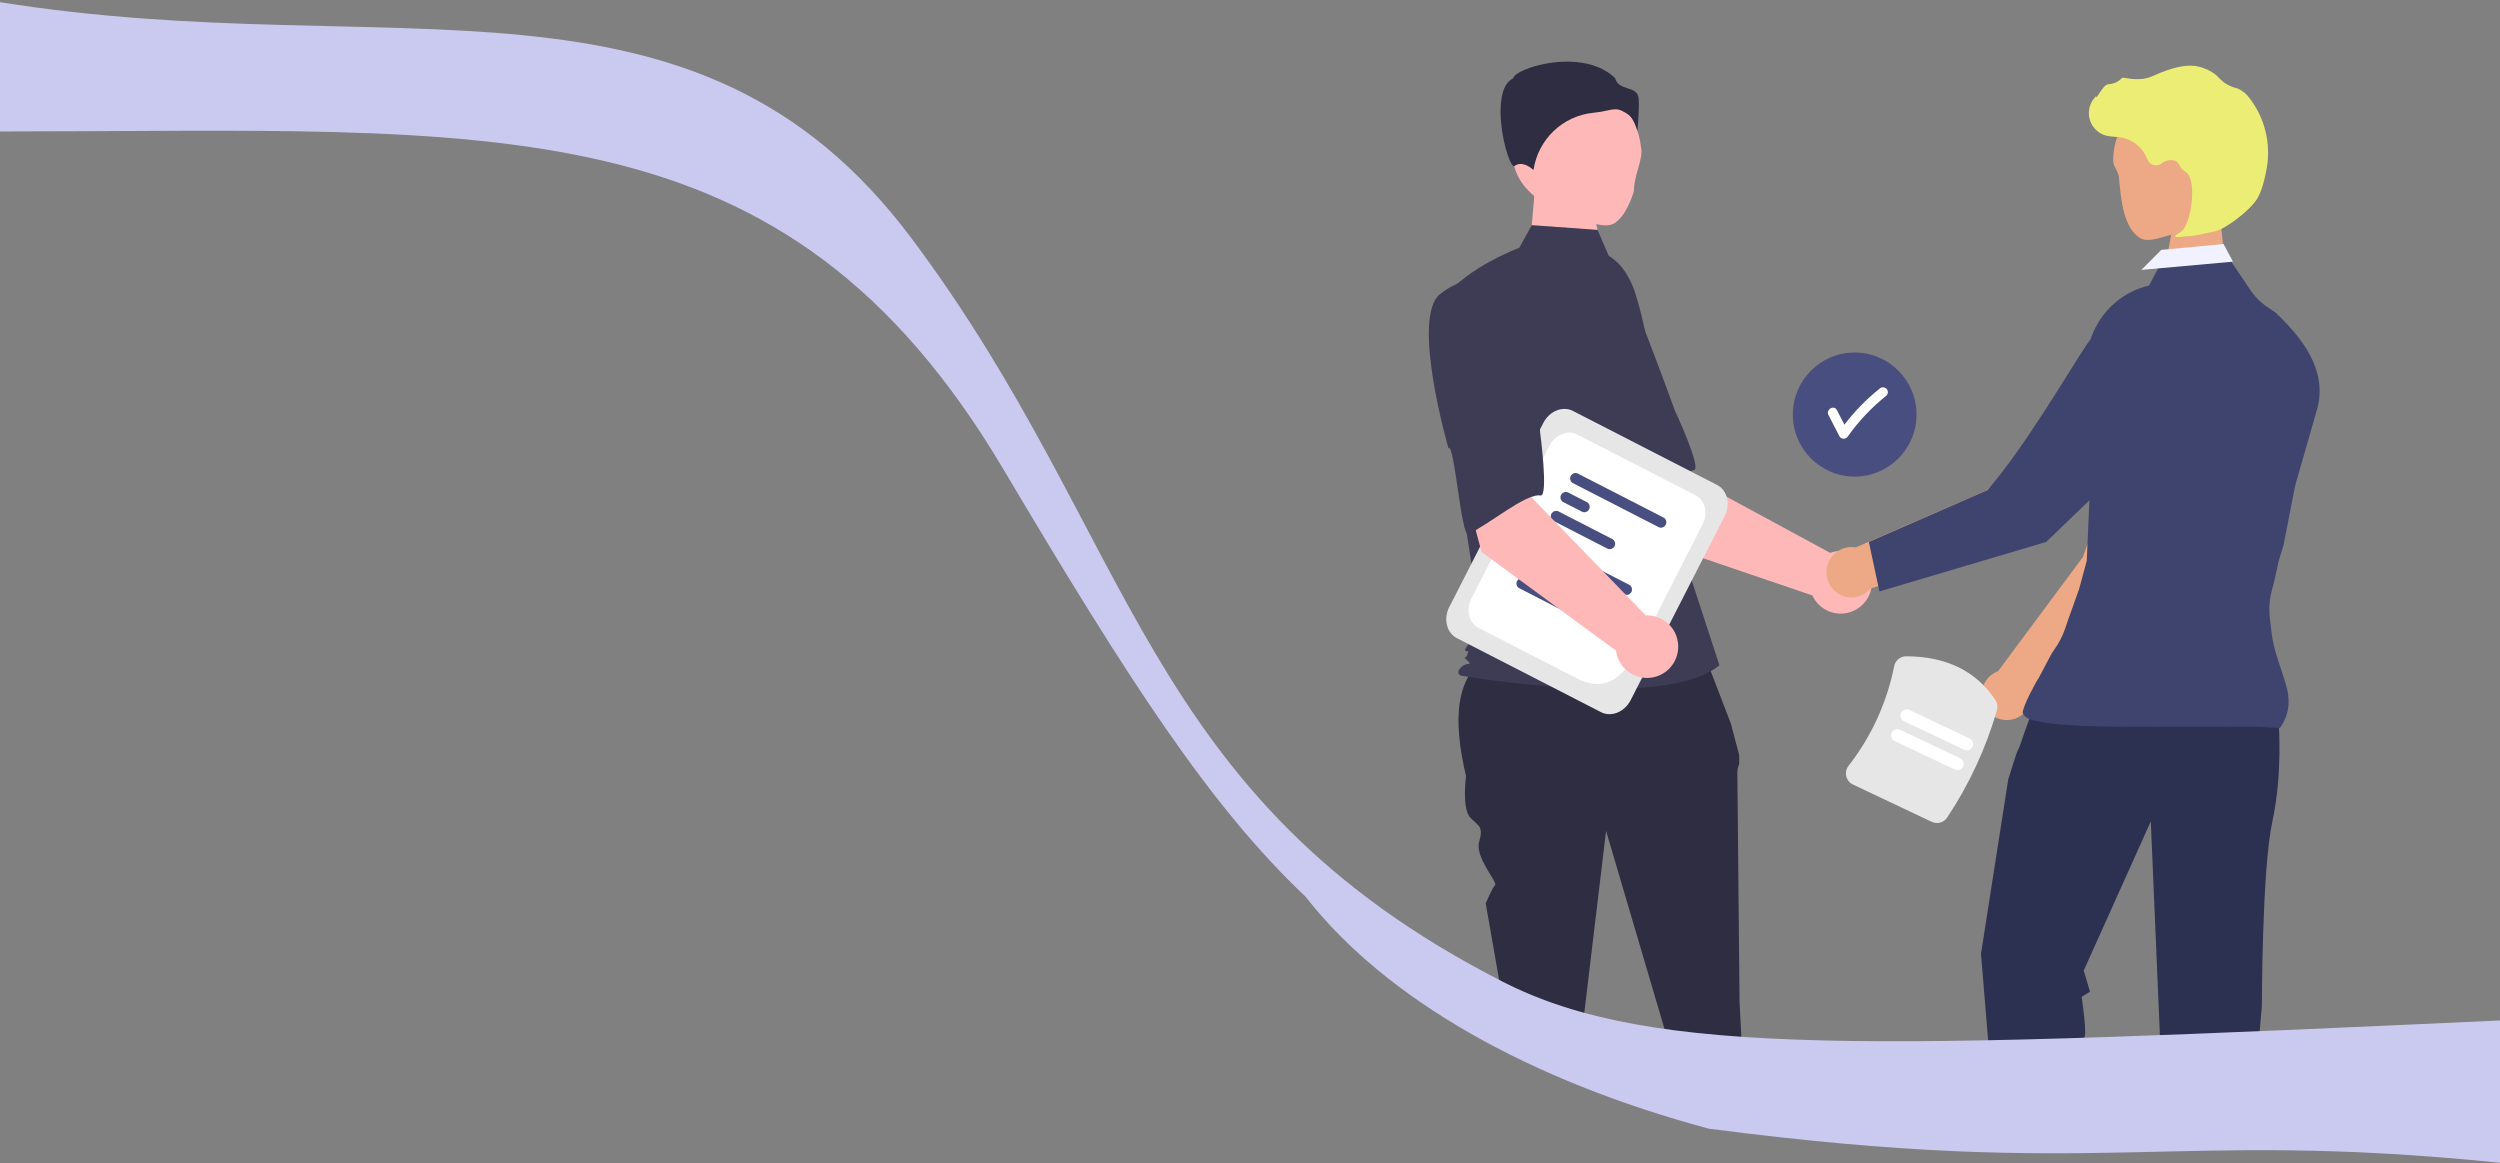 <svg width="1440" height="670" viewBox="0 0 1440 670" fill="none" xmlns="http://www.w3.org/2000/svg">
<rect x="0" y="0" width="1440" height="670" fill="#808080" stroke="none"/>
<path d="M1068.29 203.056C1048.61 203.056 1032.66 219.054 1032.66 238.787C1032.66 258.522 1048.61 274.518 1068.29 274.518C1087.97 274.518 1103.93 258.522 1103.93 238.787C1103.93 219.054 1087.97 203.056 1068.29 203.056Z" fill="#484F80"/>
<path d="M1086.59 223.895C1085.47 222.831 1083.72 222.831 1082.61 223.895C1075.05 229.941 1068.26 236.897 1062.39 244.606C1060.95 241.809 1059.5 239.017 1058.06 236.222C1056.4 232.995 1051.54 235.846 1053.21 239.069C1055.31 243.158 1057.42 247.246 1059.53 251.334C1060.35 252.679 1062.1 253.104 1063.44 252.282C1063.83 252.047 1064.15 251.722 1064.39 251.334C1070.64 242.503 1078.12 234.605 1086.59 227.884C1087.68 226.78 1087.68 225.001 1086.59 223.895Z" fill="white"/>
<path d="M953.029 312.024L914.183 250.859L959.165 226.706L970.972 273.371L1054.16 318.44C1063.5 315.068 1073.81 319.93 1077.17 329.302C1080.53 338.673 1075.69 349.004 1066.34 352.378C1057.56 355.543 1047.83 351.462 1043.92 342.975L953.029 312.024Z" fill="#FFB8B8"/>
<path d="M975.703 270.8C967.336 271.869 952.284 295.852 942.669 304.462L927.922 166.626C936.853 171.991 943.839 180.323 947.498 190.411C957.348 216.074 964.607 236.167 964.607 236.167C964.607 236.167 980.487 270.189 975.703 270.8Z" fill="#3E3C55"/>
<path d="M860.096 375.839L980.093 372.832L996.938 416.675L1001.77 434.91V440.055C1000.98 441.844 1000.62 443.79 1000.72 445.741C1000.72 449.532 1001.98 577.169 1001.98 577.169L1003.37 603.837H961.647C961.646 602.93 961.646 602.444 961.646 602.444L925.094 478.598L910.104 603.837H869.201C868.683 596.708 868.374 592.334 868.374 592.334L855.769 520.3C855.769 520.3 859.551 511.455 861.17 509.833C862.787 508.212 849.468 493.763 851.99 484.916C854.51 476.07 851.99 476.07 846.947 471.017C841.905 465.961 844.427 447.004 844.427 447.004C836.959 415.113 837.305 388.251 860.096 375.839Z" fill="#2E2D41"/>
<path d="M926.65 147.367C934.682 152.154 939.488 160.953 942.246 169.905C947.353 186.478 950.427 203.611 951.399 220.931L954.313 272.778L990.394 383.177C959.123 409.706 841.582 389.207 841.582 389.207C841.582 389.207 837.974 388 841.582 384.383C845.19 380.765 848.703 383.969 845.095 380.352C841.487 376.735 843.975 380.765 845.178 377.148C846.379 373.531 845.178 375.942 843.975 374.735C842.771 373.531 853.285 362.677 853.285 362.677L843.663 299.307L831.636 171.486C846.068 153.398 875.095 142.734 875.095 142.734L882.594 129.199L920.094 132.207L926.65 147.367Z" fill="#3E3C55"/>
<path d="M908.008 47.896C928.599 47.896 943.186 65.241 945.292 85.279C946.512 91.413 941.621 99.741 941.187 108.86C941.147 109.699 941.03 110.538 940.762 111.334C938.273 118.743 934.779 125.267 930.332 128.328C924.336 132.456 912.743 126.971 905.301 123.579C885.006 117.474 870.723 105.925 870.723 85.279C870.723 64.633 887.416 47.896 908.008 47.896Z" fill="#FFB8B8"/>
<path d="M882.3 129.684L883.653 114.082V112.725L917.479 120.187L920.185 132.398L882.3 129.684Z" fill="#FFB8B8"/>
<path d="M937.774 65.919C940.671 68.086 942.093 71.961 943.186 75.416C943.606 69.771 944.23 62.366 943.862 56.716C943.423 52.746 940.636 51.854 937.409 50.818C934.493 49.884 931.197 48.828 930.31 44.974C918.589 33.543 898.187 34.12 884.225 38.107C876.542 40.301 872.12 43.12 871.726 44.772L871.643 45.111L871.331 45.268C865.409 48.237 864.257 57.612 864.333 64.954C864.478 78.787 869.241 94.497 871.924 95.773C872.066 95.841 872.103 95.814 872.164 95.762C876.204 92.526 881.134 96.01 883.3 97.903C885.931 80.211 900.26 66.6 918.022 64.925C920.841 64.652 923.637 64.182 926.39 63.519C927.787 63.157 929.223 62.967 930.665 62.956C933.149 62.918 935.713 64.529 937.774 65.919Z" fill="#2E2D41"/>
<path d="M1150.89 386.605L1199.84 320.734C1199.84 320.734 1201.13 316.865 1203.32 310.991V368.9L1170.2 402.618C1169.42 407.313 1166.39 411.327 1162.09 413.361C1154.86 416.786 1146.22 413.682 1142.81 406.427C1139.39 399.172 1142.49 390.514 1149.72 387.087C1150.11 386.905 1150.5 386.75 1150.89 386.605Z" fill="#EDA885"/>
<path d="M1308.89 473.118C1314.92 445.274 1312.51 416.218 1312.51 416.218L1171.24 407.747L1166.16 421.668L1163.39 429.76L1161.47 434.007L1156.75 448.905L1141.05 549.385L1145.55 603.837H1191.86L1191.77 601.44C1191.77 601.44 1197.8 597.809 1200.22 597.809C1202.63 597.809 1199.02 574.203 1199.02 574.203L1203.84 571.177L1200.22 559.069L1238.86 473.118L1244.42 603.837H1300.72L1302.85 579.378C1302.85 579.378 1302.85 500.962 1308.89 473.118Z" fill="#2C3151"/>
<path d="M1301.06 418.597L1313.24 419.342C1319.28 410.872 1318.95 402.186 1316.89 395.033C1314.02 385.009 1309.85 375.414 1308.51 365.073L1307.44 356.15C1306.8 350.84 1307.17 345.459 1308.53 340.287L1309.86 335.226L1312.56 323.016L1315.27 314.197L1322.04 279.601L1334.89 234.829C1340.28 213.168 1326.73 195.207 1310.54 179.883L1306.34 177.104C1302.35 174.46 1298.92 171.057 1296.24 167.089L1280.57 143.836H1248.76L1237.85 164.492C1216.03 169.549 1200.93 189.524 1201.98 211.956L1204.45 266.133L1201.98 323.016L1197.56 339.296L1190.79 358.29L1189.68 361.642C1188.17 366.164 1185.99 370.429 1183.19 374.287C1182.39 375.379 1181.68 376.526 1181.05 377.72L1174.3 390.538C1172.79 392.543 1165.08 406.871 1165.08 410.523C1165.08 411.072 1166.25 412.647 1167.11 413.237C1173.93 417.861 1206.16 418.597 1225.2 418.597C1244.24 418.597 1296.29 418.488 1297 418.597H1301.06Z" fill="#3E446D"/>
<path d="M1260.55 49.904C1283.82 49.904 1302.68 68.818 1302.68 92.147C1302.68 115.475 1283.74 133.076 1260.47 133.076C1252.51 133.076 1239.09 140.993 1232.74 137.146C1223.41 131.499 1221.66 115.833 1220.56 102.55C1220.22 98.436 1217.18 96.005 1217.18 92.375C1217.18 69.046 1237.29 49.904 1260.55 49.904Z" fill="#EDA885"/>
<path d="M1251 133.076L1248.97 143.93H1280.77L1279.42 131.041L1251 133.076Z" fill="#EDA885"/>
<path d="M1233.41 155.461L1244.91 143.929L1280.77 140.537L1286.18 150.713L1233.41 155.461Z" fill="#F1F1FF"/>
<path d="M1258.81 136.127C1265.34 136.061 1269.55 134.379 1275.97 133.202C1282.32 131.732 1296.34 120.864 1300.16 114.443C1303 109.671 1304.71 102.293 1305.64 96.942C1308.17 82.623 1304.54 67.897 1295.63 56.42C1293.93 54.041 1291.63 52.168 1288.95 50.996C1288.71 50.91 1288.47 50.836 1288.23 50.773C1284.35 49.857 1280.84 47.8 1278.14 44.869C1277.62 44.275 1277.05 43.719 1276.44 43.208C1273.42 40.776 1269.86 39.097 1266.05 38.309C1259.91 36.831 1251.13 38.684 1239.95 43.821C1234.33 46.401 1228.1 45.681 1223.29 44.766C1222.75 44.673 1222.19 44.883 1221.83 45.311C1219.85 47.277 1217.2 48.416 1214.41 48.502C1212.7 48.621 1210.97 51.041 1208.89 54.189C1208.41 54.903 1207.86 55.737 1207.46 56.246L1207.38 55.29L1206.44 56.382C1201.61 62.004 1202.24 70.488 1207.85 75.33C1209.36 76.631 1211.13 77.578 1213.05 78.106C1214.78 78.519 1216.55 78.757 1218.33 78.81C1219.41 78.879 1220.52 78.95 1221.59 79.107C1228.59 80.357 1234.41 85.199 1236.94 91.858C1237.99 94.585 1241.05 95.939 1243.77 94.881C1244.2 94.716 1244.6 94.493 1244.97 94.223C1247.18 92.405 1250.14 91.786 1252.89 92.565C1254.06 93.183 1255 94.187 1255.52 95.412C1256.16 96.772 1257.19 97.914 1258.47 98.688C1262.86 100.812 1263.41 110.718 1262.07 119.022C1260.78 127.027 1258.44 132.397 1255.74 133.754C1253.71 135.11 1253.17 135.411 1253.03 135.789L1252.9 136.127L1253.15 136.436C1254.32 136.83 1257.58 136.26 1258.81 136.127Z" fill="#EBED74"/>
<path d="M1221.56 270.061L1201.31 244.189C1180.68 249.885 1144.08 282.595 1144.08 282.595L1068.91 315.3C1061.03 313.972 1053.56 319.305 1052.23 327.212C1050.91 335.121 1056.23 342.609 1064.11 343.938C1069.23 344.799 1074.42 342.85 1077.71 338.826L1176.18 311.283L1221.56 270.061Z" fill="#EDA885"/>
<path d="M1178.61 312.161L1250.44 242.969V214.955C1251.11 204.818 1245.99 195.178 1237.22 190.082C1225.09 183.138 1209.66 186.804 1201.93 198.47C1190.64 215.532 1166.44 257.215 1144.79 282.314L1076.46 312.161L1082.55 340.652L1178.61 312.161Z" fill="#3E446D"/>
<path d="M922.198 410.211L839.15 367.568C833.242 364.534 831.285 356.49 834.788 349.633L888.937 243.625C892.439 236.768 900.094 233.66 906.001 236.692L989.051 279.337C994.958 282.371 996.914 290.417 993.412 297.272L939.262 403.279C935.76 410.135 928.105 413.244 922.198 410.211Z" fill="#E6E6E6"/>
<path d="M908.008 390.606L851.584 361.633C846.051 358.792 844.218 351.257 847.499 344.835L892.484 256.767C895.765 250.345 902.934 247.433 908.466 250.274L976.615 285.268C982.148 288.109 983.981 295.643 980.7 302.065L956.262 349.908C941.652 378.511 932.652 403.261 908.008 390.606Z" fill="white"/>
<path d="M935.906 342.514L885.929 316.852C884.524 315.846 884.196 313.89 885.198 312.48C885.998 311.353 887.442 310.886 888.749 311.332L938.725 336.994C940.131 337.998 940.459 339.956 939.457 341.365C938.656 342.492 937.213 342.96 935.906 342.514Z" fill="#484F80"/>
<path d="M906.393 354.889L874.788 338.661C873.382 337.655 873.054 335.699 874.055 334.29C874.856 333.163 876.301 332.695 877.608 333.14L909.212 349.369C910.618 350.374 910.946 352.331 909.945 353.741C909.144 354.868 907.7 355.335 906.393 354.889Z" fill="#484F80"/>
<path d="M955.683 303.796L905.707 278.134C904.301 277.128 903.973 275.172 904.975 273.762C905.775 272.635 907.219 272.168 908.526 272.614L958.504 298.276C959.908 299.28 960.236 301.238 959.234 302.647C958.433 303.774 956.99 304.241 955.683 303.796Z" fill="#484F80"/>
<path d="M911.541 294.895L900.136 289.039C898.73 288.035 898.403 286.077 899.404 284.667C900.205 283.54 901.649 283.074 902.955 283.519L914.361 289.375C915.767 290.379 916.094 292.337 915.092 293.747C914.29 294.873 912.848 295.341 911.541 294.895Z" fill="#484F80"/>
<path d="M926.171 316.171L894.566 299.941C893.16 298.937 892.832 296.981 893.834 295.571C894.635 294.444 896.079 293.976 897.386 294.421L928.991 310.652C930.397 311.656 930.724 313.614 929.722 315.023C928.92 316.15 927.478 316.617 926.171 316.171Z" fill="#484F80"/>
<path d="M853.381 317.921L834.618 247.891L884.754 238.374L882.06 286.444L947.933 354.451C957.859 354.044 966.234 361.782 966.64 371.734C967.046 381.684 959.329 390.081 949.403 390.489C940.087 390.869 932.023 384.05 930.83 374.777L853.381 317.921Z" fill="#FFB8B8"/>
<path d="M829.488 169.372C812.47 182.842 834.313 258.189 834.313 258.189C837.694 254.468 841.623 309.464 845.757 307.592C857.506 302.27 879.038 283.917 887.339 285.413C892.087 286.268 887.113 249.036 887.113 249.036C887.113 249.036 886.199 227.687 884.48 200.243C883.783 184.454 875.067 170.126 861.384 162.277C861.384 162.277 846.505 155.903 829.488 169.372Z" fill="#3E3C55"/>
<path d="M1112.65 473.361L1067.33 451.904C1065.37 450.979 1063.94 449.205 1063.44 447.087C1062.95 445.014 1063.42 442.829 1064.73 441.153C1077.86 424.333 1086.88 404.66 1091.05 383.716C1091.7 380.408 1094.6 378.023 1097.96 378.019C1121.07 378.098 1138.35 386.56 1149.3 403.166C1150.47 404.914 1150.81 407.091 1150.23 409.115C1143.89 431.032 1134.24 451.849 1121.61 470.839C1119.68 473.806 1115.85 474.884 1112.65 473.361Z" fill="#E6E6E6"/>
<path d="M1125.99 443.265L1091.33 426.861C1089.54 426.011 1088.77 423.863 1089.62 422.062C1090.46 420.262 1092.61 419.493 1094.4 420.342L1129.05 436.747C1130.85 437.598 1131.62 439.746 1130.77 441.546C1129.92 443.347 1127.78 444.116 1125.99 443.265Z" fill="white"/>
<path d="M1131.37 431.837L1096.72 415.431C1094.92 414.581 1094.15 412.433 1095 410.632C1095.85 408.832 1097.99 408.063 1099.79 408.912L1134.44 425.319C1136.23 426.168 1137 428.316 1136.15 430.116C1135.31 431.917 1133.16 432.686 1131.37 431.837Z" fill="white"/>
<path d="M577.959 270.297C451.204 56.649 285.985 75.728 0 75.728V1.255C226.972 37.534 399.995 -29.713 524.984 137.205C655.161 311.051 656.053 458.51 865.644 565.5C951.899 609.53 1080.64 604.184 1440 587.794V669.747C1246.6 650.14 1213.82 679.991 984.372 650.14C881.478 622.56 798.279 575.912 751.991 516.47C696.722 464.27 649.5 390.88 577.959 270.297Z" fill="#CAC9F0"/>
</svg>
